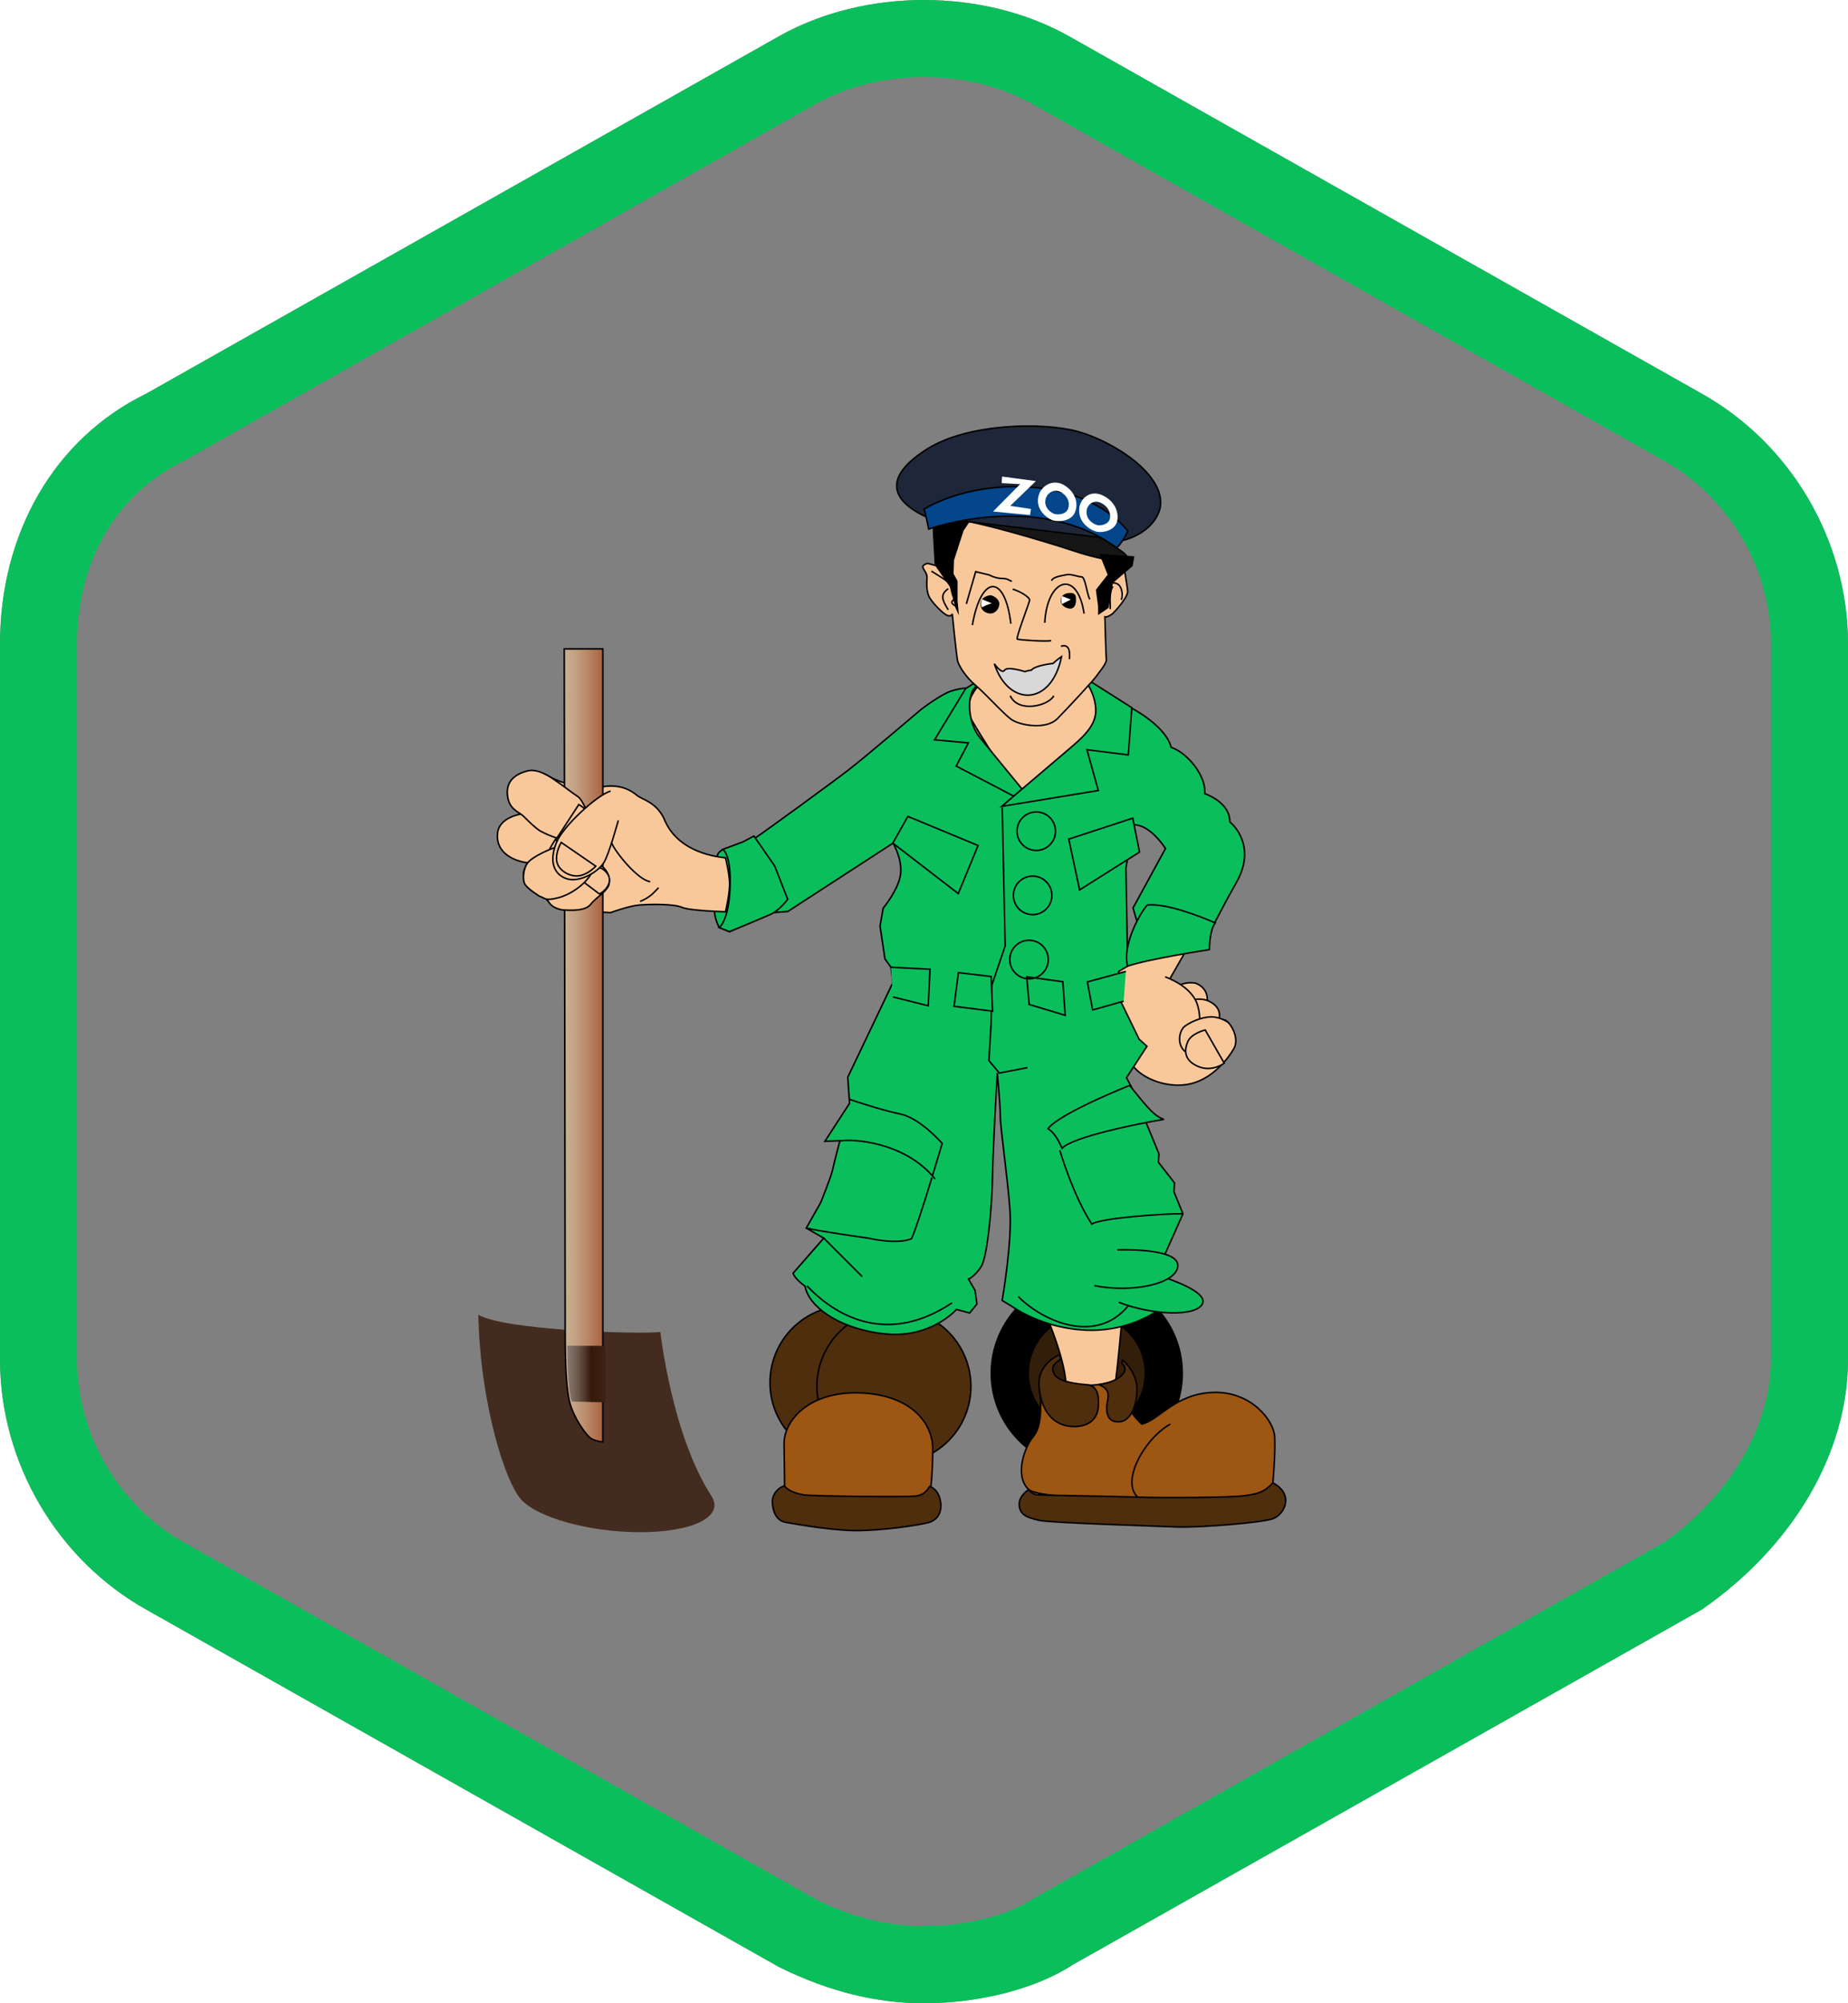 <svg xmlns="http://www.w3.org/2000/svg" width="24" height="26" viewBox="0 0 24 26">
  <rect x="0" y="0" width="24" height="26" fill="#808080" stroke="none"/>
  <defs>
    <linearGradient id="zookeeper-green-a" x1="-.001%" x2="99.999%" y1="50%" y2="50%">
      <stop offset="0%" stop-color="#442B1F"/>
      <stop offset="100%" stop-color="#442B1F"/>
    </linearGradient>
    <linearGradient id="zookeeper-green-b" x1="-.002%" y1="50%" y2="50%">
      <stop offset="0%" stop-color="#C8B091"/>
      <stop offset="19.87%" stop-color="#C5A788"/>
      <stop offset="52.9%" stop-color="#BC8E6E"/>
      <stop offset="94.79%" stop-color="#AD6745"/>
      <stop offset="99.44%" stop-color="#AB6240"/>
    </linearGradient>
    <linearGradient id="zookeeper-green-c" x1="0%" x2="100.003%" y1="50.003%" y2="50.003%">
      <stop offset="0%" stop-color="#88786F"/>
      <stop offset="10.54%" stop-color="#806F66"/>
      <stop offset="28.06%" stop-color="#6B574C"/>
      <stop offset="50.27%" stop-color="#493023"/>
      <stop offset="62.19%" stop-color="#34180A"/>
      <stop offset="100%" stop-color="#3E2316"/>
    </linearGradient>
    <linearGradient id="zookeeper-green-d" x1="50%" x2="50%" y1="99.999%" y2="-.002%">
      <stop offset="37.24%" stop-color="#1D2739"/>
      <stop offset="99.44%" stop-color="#1D2739"/>
    </linearGradient>
  </defs>
  <g fill="none">
    <path fill="#FFF" d="M24,8.358 C24,7.004 23.249,5.751 22.098,5.108 L13.881,0.469 C12.764,-0.156 11.236,-0.156 10.123,0.467 L1.898,5.11 C0.697,5.695 0,6.931 0,8.358 L0,0 L24,0 L24,8.358 Z M24,17.642 L24,26 L0,26 L0,17.642 C0,18.996 0.751,20.249 1.902,20.892 L10.119,25.531 C10.768,25.85 11.38,26 12,26 C12.685,26 13.428,25.829 13.936,25.498 L22.102,20.89 C23.277,20.075 24,18.868 24,17.642 Z"/>
    <path fill="#0ABF5B" d="M23,8.358 C23,7.34 22.421,6.434 21.611,5.981 L13.389,1.34 C12.579,0.887 11.421,0.887 10.611,1.34 L2.389,5.981 C1.463,6.434 1,7.34 1,8.358 L1,17.642 C1,18.66 1.579,19.566 2.389,20.019 L10.611,24.66 C11.074,24.887 11.537,25 12,25 C12.463,25 13.042,24.887 13.389,24.66 L21.611,20.019 C22.421,19.453 23,18.547 23,17.642 L23,8.358 Z M24,8.358 L24,17.642 C24,18.868 23.277,20.075 22.102,20.89 L13.936,25.498 C13.428,25.829 12.685,26 12,26 C11.38,26 10.768,25.85 10.119,25.531 L1.902,20.892 C0.751,20.249 0,18.996 0,17.642 L0,8.358 C0,6.931 0.697,5.695 1.898,5.11 L10.123,0.467 C11.236,-0.156 12.764,-0.156 13.881,0.469 L22.098,5.108 C23.249,5.751 24,7.004 24,8.358 Z"/>
    <g transform="translate(6.2 5.5)">
      <ellipse cx="7.914" cy="12.323" fill="#331E09" stroke="#000" stroke-width=".5" rx="1" ry="1"/>
      <path fill="#F9C89A" stroke="#000" stroke-width=".02" d="M4.615 11.468C4.615 11.468 4.79 12.208 4.814 12.428 4.837 12.647 5.282 12.752 5.328 12.497 5.375 12.243 5.539 11.618 5.539 11.618L4.615 11.468zM7.411 11.63C7.411 11.63 7.645 12.185 7.645 12.497 7.645 12.809 8.207 12.856 8.254 12.647 8.301 12.439 8.371 11.618 8.371 11.618L7.411 11.63z"/>
      <path fill="#A15813" stroke="#000" stroke-width=".02" d="M5.301,12.127 C5.208,12.166 4.942,12.196 4.841,12.158 C4.739,12.119 4.849,12.52 4.88,12.644 C4.911,12.767 5.239,12.744 5.239,12.744 L5.301,12.127 Z"/>
      <ellipse cx="4.8" cy="12.445" fill="#4F2E0E" stroke="#000" stroke-width=".02" rx="1" ry="1"/>
      <ellipse cx="5.409" cy="12.494" fill="#4F2E0E" stroke="#000" stroke-width=".02" rx="1" ry="1"/>
      <path fill="#9E5613" stroke="#000" stroke-width=".02" d="M3.989,13.786 C3.989,13.786 3.989,13.544 3.983,13.243 C3.977,12.942 4.299,12.561 4.954,12.578 C5.609,12.595 5.913,12.954 5.913,13.301 C5.913,13.648 5.884,13.925 5.849,13.995 C5.814,14.064 4.135,14.087 4.071,14.024 C4.006,13.96 3.989,13.786 3.989,13.786 Z"/>
      <path fill="#4F2E0E" stroke="#000" stroke-width=".02" d="M3.989,14.255 C3.877,14.226 3.836,14.11 3.831,14 C3.825,13.891 3.918,13.798 3.989,13.786 C4.041,13.856 4.147,13.885 4.24,13.902 C4.334,13.919 5.533,13.931 5.674,13.919 C5.814,13.908 5.849,13.827 5.873,13.792 C5.972,13.827 6.013,13.931 6.019,14.029 C6.025,14.128 5.978,14.22 5.878,14.255 C5.779,14.289 5.252,14.37 4.89,14.365 C4.527,14.359 3.989,14.255 3.989,14.255 Z"/>
      <path fill="#9E5613" stroke="#000" stroke-width=".02" d="M8.353,12.381 C8.353,12.381 8.037,12.566 7.634,12.428 C7.37,12.393 7.3,12.393 7.306,12.52 C7.312,12.647 7.347,12.994 7.224,13.139 C7.101,13.283 6.972,13.659 7.16,13.833 C7.347,14.006 10.056,13.989 10.161,13.96 C10.266,13.931 10.331,13.746 10.331,13.746 C10.331,13.746 10.366,13.353 10.354,13.145 C10.342,12.937 10.05,12.555 9.553,12.572 C9.055,12.59 8.85,12.937 8.628,12.983 C8.441,12.809 8.371,12.607 8.371,12.566 C8.371,12.526 8.353,12.381 8.353,12.381 Z"/>
      <path fill="#4F2E0E" stroke="#000" stroke-width=".02" d="M7.748 13.015C7.923 13.015 8.049 12.936 8.064 12.757 8.078 12.578 8.034 12.48 7.906 12.471 7.777 12.462 7.619 12.436 7.543 12.387 7.467 12.338 7.458 12.248 7.49 12.211 7.522 12.173 7.578 12.139 7.578 12.139L7.558 12.084C7.558 12.084 7.268 12.194 7.294 12.5 7.321 12.806 7.476 13.015 7.748 13.015zM8.067 12.471C8.181 12.509 8.205 12.581 8.188 12.659 8.171 12.737 8.133 12.963 8.331 12.954 8.529 12.945 8.581 12.624 8.563 12.477 8.546 12.329 8.431 12.188 8.379 12.153 8.372 12.176 8.369 12.196 8.369 12.196 8.369 12.196 8.408 12.22 8.409 12.277 8.41 12.335 8.292 12.445 8.067 12.471z"/>
      <path stroke="#000" stroke-width=".02" d="M9,12.983 C8.65,13.176 8.315,13.792 8.619,13.962"/>
      <path fill="#4F2E0E" stroke="#000" stroke-width=".02" d="M7.16,13.833 C7.16,13.833 7.025,13.914 7.037,14.041 C7.049,14.168 7.148,14.197 7.294,14.232 C7.441,14.266 8.827,14.307 9.079,14.318 C9.33,14.33 10.19,14.266 10.337,14.209 C10.483,14.151 10.612,13.896 10.331,13.746 C10.22,13.867 10.132,13.891 9.95,13.914 C9.769,13.937 8.921,13.943 8.57,13.931 C8.219,13.919 7.37,13.908 7.282,13.902 C7.195,13.896 7.16,13.833 7.16,13.833 Z"/>
      <path fill="#F9C89A" stroke="#000" stroke-width=".02" d="M6.54 3.356C6.499 3.402 6.306 3.622 6.399 3.807 6.493 3.992 7.025 4.801 7.025 4.801 7.025 4.801 8.201 4.212 8.166 3.934 8.131 3.657 7.891 3.327 7.891 3.327L6.54 3.356zM9.432 7.644C9.471 7.594 9.556 7.35 9.326 7.26 9.143 7.23 9.01 7.34 8.971 7.395 8.932 7.45 9.053 7.744 9.127 7.754 9.202 7.764 9.432 7.644 9.432 7.644z"/>
      <path fill="#F9C89A" stroke="#000" stroke-width=".02" d="M9.592,7.827 C9.627,7.766 9.701,7.612 9.529,7.509 C9.358,7.406 9.127,7.514 9.069,7.621 C9.01,7.729 9.166,7.967 9.198,7.967 C9.229,7.967 9.592,7.827 9.592,7.827 Z"/>
      <path fill="#F9C89A" stroke="#000" stroke-width=".02" d="M9.207,6.831 L8.991,7.207 C8.991,7.207 9.112,7.363 9.159,7.559 C9.205,7.756 9.127,7.825 9.194,7.814 C9.26,7.802 9.646,7.698 9.72,7.744 C9.794,7.791 9.896,7.98 9.826,8.107 C9.755,8.234 9.553,8.496 9.268,8.565 C8.983,8.635 8.64,8.508 8.511,8.33 C8.382,8.153 8.18,7.582 8.172,7.482 C8.164,7.382 8.301,7.078 8.301,7.078 L8.831,6.842 L9.207,6.831 Z"/>
      <path fill="#F9C89A" stroke="#000" stroke-width=".02" d="M8.932,7.178 C9.074,7.232 9.299,7.351 9.356,7.556 C9.412,7.76 9.378,7.982 9.186,8.09"/>
      <path fill="#F9C89A" stroke="#000" stroke-width=".02" d="M9.547,8.132 C9.494,8.165 9.51,8.219 9.291,8.188 C9.073,8.157 9.088,7.887 9.194,7.814 C9.299,7.74 9.467,7.683 9.58,7.702 C9.693,7.721 9.748,7.771 9.748,7.771"/>
      <path fill="#F9C89A" stroke="#000" stroke-width=".02" d="M9.452,7.868 L9.699,8.299 C9.699,8.299 9.543,8.419 9.361,8.342 C9.178,8.264 9.178,8.135 9.224,8.023 C9.27,7.911 9.452,7.868 9.452,7.868 Z"/>
      <path fill="#0ABF5B" stroke="#000" stroke-width=".02" d="M8.507,3.697 C8.507,3.697 8.94,3.923 9.01,4.2 C9.221,4.269 9.469,4.575 9.445,4.799 C9.672,4.891 9.772,5.021 9.772,5.167 C9.897,5.275 10.084,5.552 9.857,5.953 C9.631,6.354 9.498,6.631 9.498,6.631 L8.593,6.553 L8.515,6.284 L8.936,5.513 C8.936,5.513 8.749,5.212 8.531,5.204 C8.476,5.435 8.422,5.767 8.422,5.767 L8.445,7.039 L8.328,7.108 L8.305,7.394 L8.593,7.987 L8.695,8.08 L8.429,8.488 L8.492,8.604 L8.851,9.475 L8.843,9.583 L9.053,9.853 L9.046,9.968 L9.163,10.254 L8.936,10.763 L8.796,11.04 L8.929,11.441 C8.929,11.441 8.562,11.772 7.953,11.765 C7.345,11.757 6.932,11.449 6.932,11.449 L6.815,11.379 C6.815,11.379 6.947,10.624 6.916,10.2 C6.885,9.776 6.791,9.136 6.791,8.989 C6.791,8.843 6.752,8.427 6.752,8.427 C6.752,8.427 6.698,9.313 6.69,9.76 C6.682,10.207 6.62,10.816 6.542,10.94 C6.463,11.063 6.378,11.102 6.378,11.102 L6.463,11.248 L6.487,11.425 L6.393,11.541 L6.222,11.495 C6.222,11.495 5.886,11.88 5.278,11.811 C4.669,11.742 4.295,11.441 4.256,11.194 C4.115,11.094 4.1,11.025 4.1,11.025 L4.498,10.57 L4.271,10.439 L4.459,10.107 C4.459,10.107 4.591,9.783 4.615,9.675 C4.638,9.568 4.708,9.305 4.708,9.305 L4.513,9.313 L4.833,8.82 L4.81,8.481 L5.395,7.255 L5.371,7.054 L5.293,6.946 L5.229,6.519 L5.27,6.287 C5.27,6.287 5.472,6.044 5.496,5.844 C5.519,5.644 5.398,5.443 5.398,5.443 L4.031,6.33 L3.836,6.345 L3.273,6.592 L3.141,6.538 C3.141,6.538 3.094,6.461 3.078,6.337 C3.062,6.214 3.078,5.659 3.125,5.582 C3.172,5.505 3.281,5.505 3.281,5.505 C3.281,5.505 3.46,5.474 3.601,5.381 C3.741,5.289 4.607,4.657 4.817,4.495 C5.028,4.333 5.761,3.709 5.761,3.709 C5.761,3.709 6.011,3.516 6.151,3.47 C6.292,3.423 6.385,3.431 6.385,3.431 L6.393,4.094 L7.025,4.801 L7.712,4.395 L8.258,3.894 L8.507,3.697 Z"/>
      <path fill="#0ABF5B" stroke="#000" stroke-width=".02" d="M6.434,3.379 L6.341,3.437 L5.937,4.102 L6.376,4.142 L6.218,4.443 L7.049,4.877 L7.119,4.796 C7.119,4.796 6.657,4.235 6.516,4.061 C6.376,3.888 6.335,3.5 6.493,3.396 C6.651,3.292 6.434,3.379 6.434,3.379"/>
      <path fill="#0ABF5B" stroke="#000" stroke-width=".02" d="M6.809,4.966 L8.064,4.76 L7.916,4.231 L8.453,4.298 L8.499,3.685 L7.944,3.333 L7.891,3.327 C7.891,3.327 8.026,3.5 8.031,3.714 C8.037,3.928 7.838,4.09 7.675,4.229 C7.511,4.368 6.809,4.966 6.809,4.966 Z"/>
      <polygon fill="#0ABF5B" stroke="#000" stroke-width=".02" points="8.511 5.119 8.599 5.559 7.821 6.05 7.68 5.391"/>
      <polyline fill="#0ABF5B" stroke="#000" stroke-width=".02" points="6.816 4.981 6.854 6.777 6.681 7.286 6.672 7.779 6.643 8.265 6.778 8.427 7.143 8.357"/>
      <polygon fill="#0ABF5B" stroke="#000" stroke-width=".02" points="7.134 7.178 7.166 7.537 7.634 7.678 7.603 7.242"/>
      <polyline fill="#0ABF5B" stroke="#000" stroke-width=".02" points="8.422 7.108 7.922 7.244 7.99 7.608 8.393 7.494"/>
      <polygon fill="#0ABF5B" stroke="#000" stroke-width=".02" points="6.672 7.174 6.69 7.624 6.19 7.561 6.247 7.124"/>
      <polyline fill="#0ABF5B" stroke="#000" stroke-width=".02" points="5.371 7.054 5.878 7.08 5.855 7.554 5.395 7.439"/>
      <polygon fill="#0ABF5B" stroke="#000" stroke-width=".02" points="5.395 5.443 6.245 6.098 6.502 5.474 5.59 5.096"/>
      <path fill="#0ABF5B" stroke="#000" stroke-width=".02" d="M9.506 6.825C9.506 6.825 9.506 6.576 9.582 6.478 9.395 6.397 8.944 6.218 8.698 6.247 8.581 6.386 8.373 6.79 8.445 7.039 8.716 6.946 9.506 6.825 9.506 6.825zM3.591 5.351L3.86 5.738 4.03 6.172C4.03 6.172 3.924 6.316 3.807 6.368 3.69 6.42 3.273 6.592 3.273 6.592L3.14 6.538C3.14 6.538 3.263 6.461 3.281 6.021 3.298 5.582 3.187 5.524 3.187 5.524L3.45 5.426 3.591 5.351zM7.563 9.427C7.563 9.427 7.733 10.011 7.979 10.387 8.102 10.306 8.956 10.248 9.163 10.254"/>
      <path stroke="#000" stroke-width=".02" d="M4.271,10.439 C4.427,10.479 5.089,10.572 5.089,10.572 C5.089,10.572 5.445,10.658 5.638,10.577 C5.738,10.358 6.036,9.34 6.036,9.34 C6.036,9.34 5.75,9.011 5.492,8.959 C5.235,8.906 4.831,8.768 4.831,8.768"/>
      <path fill="#0ABF5B" stroke="#000" stroke-width=".02" d="M4.708,9.309 C4.849,9.279 5.545,9.309 5.943,9.801"/>
      <path stroke="#000" stroke-width=".02" d="M4.498,10.57 L4.998,11.07"/>
      <path fill="#0ABF5B" stroke="#000" stroke-width=".02" d="M4.281,11.19 C4.544,11.47 5.235,12.03 6.165,11.409"/>
      <path stroke="#000" stroke-width=".02" d="M7.025,11.329 C7.347,11.654 8.078,11.983 8.494,11.393"/>
      <path fill="#0ABF5B" stroke="#000" stroke-width=".02" d="M8.33,11.402 C8.745,11.568 9.348,11.597 9.418,11.416 C9.488,11.235 8.796,11.04 8.796,11.04"/>
      <path fill="#0ABF5B" stroke="#000" stroke-width=".02" d="M8.014 11.187C8.523 11.287 9.096 11.156 9.096 10.924 9.096 10.691 8.312 10.722 8.312 10.722M8.47 8.588C8.64 8.791 8.769 8.982 8.915 9.028 8.564 9.086 7.721 9.259 7.593 9.404 7.534 9.271 7.487 9.201 7.411 9.149 7.563 8.947 8.47 8.588 8.47 8.588z"/>
      <path fill="#F9C89A" stroke="#000" stroke-width=".02" d="M3.222,5.634 C3.011,5.611 2.579,5.524 2.421,5.119 C2.321,4.917 2.157,4.882 2.081,4.83 C1.982,4.744 1.841,4.68 1.642,4.709 C1.443,4.738 1.128,4.691 0.929,4.576 C0.73,4.46 0.519,4.535 0.449,4.634 C0.379,4.732 0.373,4.871 0.443,4.946 C0.513,5.021 0.56,5.067 0.56,5.067 C0.56,5.067 0.285,5.108 0.262,5.31 C0.238,5.513 0.385,5.611 0.478,5.651 C0.572,5.692 0.654,5.698 0.654,5.698 C0.654,5.698 0.548,5.836 0.624,5.969 C0.7,6.102 0.888,6.16 0.888,6.16 C0.888,6.16 0.975,6.282 1.069,6.299 C1.163,6.316 1.73,6.345 1.73,6.345 C1.73,6.345 1.964,6.258 2.099,6.247 C2.233,6.235 2.549,6.23 2.655,6.276 C2.76,6.322 3.222,6.334 3.222,6.334 C3.222,6.334 3.281,6.085 3.275,5.952 C3.269,5.819 3.222,5.634 3.222,5.634 Z"/>
      <path fill="url(#zookeeper-green-a)" d="M2.376,11.788 C2.056,11.819 0.355,11.765 0.012,11.564 C0.036,12.721 0.363,13.746 0.574,13.969 C0.784,14.193 1.44,14.386 2.118,14.386 C2.797,14.386 3.213,14.184 3.039,13.916 C2.524,13.121 2.376,11.788 2.376,11.788 Z"/>
      <path fill="url(#zookeeper-green-b)" stroke="#000" stroke-width=".02" d="M1.629,13.214 L1.629,2.922 L1.128,2.922 C1.128,2.922 1.14,11.329 1.14,11.769 C1.14,12.208 1.153,12.532 1.203,12.717 C1.254,12.902 1.416,13.145 1.492,13.179 C1.568,13.214 1.629,13.214 1.629,13.214 Z"/>
      <path fill="url(#zookeeper-green-c)" d="M1.662,11.967 L1.167,11.967 C1.167,11.967 1.167,12.598 1.23,12.691 C1.315,12.694 1.667,12.701 1.667,12.701 L1.662,11.967 Z"/>
      <path fill="#F9C89A" stroke="#000" stroke-width=".02" d="M1.086,5.285 C1.086,5.285 0.844,5.627 0.859,5.735 C0.873,5.842 1.327,5.765 1.356,5.627 C1.385,5.489 1.086,5.285 1.086,5.285 Z"/>
      <path fill="#F9C89A" stroke="#000" stroke-width=".02" d="M1.104,6.31 C1.21,6.316 1.403,6.328 1.473,6.235 C1.543,6.143 1.713,6.056 1.713,5.952 C1.713,5.848 1.683,5.79 1.578,5.709 C1.473,5.628 0.958,5.825 0.929,5.877 C0.899,5.929 0.858,6.073 0.876,6.114 C0.894,6.154 0.929,6.23 0.981,6.264 C1.034,6.299 1.104,6.31 1.104,6.31 Z"/>
      <path fill="#F9C89A" stroke="#000" stroke-width=".02" d="M1.397,5.961 L1.581,6.1 C1.581,6.118 1.814,5.969 1.667,5.813 C1.519,5.657 1.397,5.897 1.397,5.897 L1.397,5.961 Z"/>
      <path fill="#F9C89A" stroke="#000" stroke-width=".02" d="M.808 6.133C.878 6.152.87 6.199 1.05 6.152 1.229 6.106 1.432 5.952 1.49 5.813 1.549 5.674 1.221 5.447 1.085 5.478.948 5.509.714 5.62.654 5.698.593 5.775.582 5.925.621 5.983.66 6.041.808 6.133.808 6.133zM1.443 5.058C1.401 4.996 1.358 4.873 1.303 4.838 1.248 4.803 1.069 4.665 1.014 4.63.96 4.595.792 4.468.648 4.506.504 4.545.371 4.626.39 4.819.41 5.011.535 5.031.601 5.096.667 5.162.761 5.254.816 5.285.87 5.316 1.026 5.389 1.143 5.401 1.26 5.412 1.373 5.339 1.416 5.266 1.459 5.193 1.443 5.058 1.443 5.058z"/>
      <path fill="#F9C89A" stroke="#000" stroke-width=".02" d="M1.317,4.942 L1.015,5.405 C1.015,5.405 1.345,5.518 1.466,5.35 C1.632,5.118 1.317,4.942 1.317,4.942 Z"/>
      <path fill="#F9C89A" stroke="#000" stroke-width=".02" d="M1.73,4.767 C1.555,4.819 1.116,5.218 1.028,5.432 C0.94,5.646 0.97,5.831 1.145,5.9 C1.321,5.969 1.578,5.813 1.648,5.686 C1.718,5.559 1.83,5.148 1.83,5.148"/>
      <path fill="#F9C89A" stroke="#000" stroke-width=".02" d="M1.089 5.434L1.537 5.742C1.537 5.742 1.446 5.845 1.325 5.866 1.205 5.887 1.047 5.797 1.03 5.676 1.013 5.555 1.089 5.434 1.089 5.434zM1.744 5.443C1.796 5.566 2.086 5.923 2.244 5.943M2.113 6.2C2.233 6.148 2.269 6.111 2.353 6.021"/>
      <path fill="#000" d="M7.258 5.548C7.114 5.548 6.998 5.432 6.998 5.288 6.998 5.145 7.114 5.028 7.258 5.028 7.401 5.028 7.518 5.145 7.518 5.288 7.518 5.432 7.401 5.548 7.258 5.548zM7.258 5.528C7.39 5.528 7.498 5.421 7.498 5.288 7.498 5.156 7.39 5.048 7.258 5.048 7.125 5.048 7.018 5.156 7.018 5.288 7.018 5.421 7.125 5.528 7.258 5.528zM7.211 6.381C7.067 6.381 6.951 6.265 6.951 6.121 6.951 5.977 7.067 5.861 7.211 5.861 7.354 5.861 7.471 5.977 7.471 6.121 7.471 6.265 7.354 6.381 7.211 6.381zM7.211 6.361C7.343 6.361 7.451 6.254 7.451 6.121 7.451 5.989 7.343 5.881 7.211 5.881 7.078 5.881 6.971 5.989 6.971 6.121 6.971 6.254 7.078 6.361 7.211 6.361zM7.164 7.214C7.02 7.214 6.904 7.097 6.904 6.954 6.904 6.81 7.02 6.694 7.164 6.694 7.308 6.694 7.424 6.81 7.424 6.954 7.424 7.097 7.308 7.214 7.164 7.214zM7.164 7.194C7.296 7.194 7.404 7.086 7.404 6.954 7.404 6.821 7.296 6.714 7.164 6.714 7.031 6.714 6.924 6.821 6.924 6.954 6.924 7.086 7.031 7.194 7.164 7.194z"/>
      <path fill="#F9C89A" stroke="#000" stroke-width=".02" d="M5.976,1.847 L5.847,1.812 C5.847,1.812 5.777,1.828 5.785,1.862 C5.793,1.897 5.843,1.939 5.839,2.001 C5.835,2.063 5.828,2.182 5.874,2.259 C5.921,2.336 6.034,2.452 6.093,2.483 C6.151,2.514 6.167,2.467 6.167,2.467 C6.167,2.467 6.222,3.022 6.237,3.08 C6.253,3.138 6.335,3.281 6.467,3.393 C6.6,3.504 6.826,3.759 6.932,3.836 C7.037,3.913 7.384,3.978 7.532,3.828 C7.68,3.678 8,3.331 8.035,3.281 C8.07,3.231 8.172,3.111 8.168,3.065 C8.164,3.019 8.149,2.525 8.149,2.506 C8.172,2.514 8.223,2.487 8.25,2.464 C8.277,2.44 8.449,2.255 8.445,2.174 C8.441,2.094 8.39,1.87 8.41,1.855 C8.429,1.839 8.457,1.777 8.422,1.762 C8.386,1.747 8.18,1.897 8.18,1.897 C8.18,1.897 8.138,1.37 7.946,1.234 C7.754,1.098 6.198,1.003 6.105,1.126 C6.011,1.249 5.976,1.847 5.976,1.847 Z"/>
      <polygon fill="#000" points="6.254 2.487 6.208 2.388 6.141 2.123 5.938 1.831 5.914 1.407 5.914 1.326 6.477 1.145 6.314 1.388 6.19 1.77 6.184 1.947 6.236 2.04 6.236 2.298"/>
      <path fill="#161616" stroke="#000" stroke-width=".02" d="M8.301,1.61 C8.704,1.87 8.178,1.795 7.745,1.65 C7.312,1.506 6.446,1.257 6.247,1.251 C6.048,1.245 7.563,1.13 7.797,1.205 C8.031,1.28 8.301,1.61 8.301,1.61 Z"/>
      <path fill="url(#zookeeper-green-d)" stroke="#000" stroke-width=".02" d="M5.816,1.203 C5.317,0.964 5.317,0.656 5.847,0.324 C6.378,-0.007 7.345,-0.023 7.797,0.101 C8.25,0.224 8.952,0.663 8.866,1.095 C8.78,1.427 8.39,1.512 8.39,1.512 L5.816,1.203 Z"/>
      <path fill="#03468B" stroke="#000" stroke-width=".02" d="M5.861,1.367 C5.861,1.367 5.826,1.188 5.802,1.107 C6.522,0.685 7.85,0.673 8.447,1.39 C8.429,1.442 8.353,1.569 8.301,1.61 C7.277,0.858 5.861,1.367 5.861,1.367 Z"/>
      <polygon fill="#FFF" points="7.189 1.106 7.177 1.185 6.697 1.139 7.049 .783 6.809 .77 6.814 .685 7.253 .744 6.92 1.066"/>
      <path fill="#FFF" d="M7.63.803C7.764.889 7.809 1.028 7.761 1.148 7.714 1.268 7.541 1.278 7.467 1.251 7.393 1.224 7.22 1.098 7.3.899 7.354.783 7.497.716 7.63.803zM7.388.953C7.338 1.075 7.444 1.153 7.49 1.169 7.535 1.185 7.641 1.179 7.67 1.106 7.699 1.032 7.672.947 7.59.894 7.508.841 7.42.881 7.388.953zM8.119.929C8.264.997 8.333 1.131 8.31 1.257 8.287 1.384 8.124 1.418 8.047 1.402 7.971 1.386 7.781 1.283 7.82 1.072 7.849.948 7.974.861 8.119.929zM7.914 1.114C7.89 1.243 8.006 1.306 8.053 1.316 8.1 1.326 8.201 1.305 8.215 1.227 8.229 1.15 8.186 1.068 8.097 1.026 8.009.985 7.932 1.038 7.914 1.114z"/>
      <polygon fill="#000" points="8.061 2.483 8.197 2.39 8.253 2.067 8.51 1.847 8.532 1.72 8.077 1.689 8.185 1.959 8.032 2.155 8.061 2.371"/>
      <path stroke="#000" stroke-width=".02" d="M7.953 2.279C7.914 2.202 7.894 1.987 7.847 1.987 7.8 1.987 7.71 1.947 7.651 1.959 7.593 1.972 7.473 1.986 7.457 2.037M6.942 2.042C6.903 2.042 6.903 2.008 6.816 2.008 6.728 2.008 6.646 1.962 6.646 1.962L6.471 1.92 6.35 2.338M6.951 2.147C7.021 2.163 7.181 2.248 7.171 2.294 7.161 2.34 6.991 2.783 7.011 2.795 7.031 2.807 7.401 2.83 7.451 2.814M7.579 2.888C7.713 2.846 7.689 3.015 7.689 3.055M6.928 2.595C6.852 1.95 6.544 1.95 6.428 2.613M7.368 2.583C7.4 2.001 7.793 1.882 7.879 2.464"/>
      <path fill="#000" d="M6.664 2.463C6.723 2.463 6.778 2.405 6.778 2.337 6.778 2.268 6.69 2.226 6.664 2.226 6.638 2.226 6.534 2.249 6.534 2.337 6.534 2.424 6.605 2.463 6.664 2.463zM7.7 2.399C7.75 2.399 7.774 2.351 7.774 2.294 7.774 2.238 7.774 2.196 7.7 2.196 7.626 2.196 7.576 2.231 7.576 2.297 7.576 2.363 7.65 2.399 7.7 2.399z"/>
      <path fill="#D8D8D8" stroke="#000" stroke-width=".02" d="M6.713,3.115 C6.9,3.682 7.458,3.663 7.586,3.022 C7.543,3.05 7.475,3.111 7.475,3.111 C7.475,3.111 7.243,3.134 7.193,3.199 C7.158,3.199 7.111,3.217 7.111,3.217 C7.111,3.217 6.881,3.143 6.846,3.199 C6.811,3.255 6.713,3.115 6.713,3.115 Z"/>
      <path stroke="#000" stroke-width=".02" d="M7.485,3.53 C7.425,3.657 7.026,3.762 6.92,3.53"/>
      <path fill="#FCFCFC" d="M7.592 2.237L7.707 2.282C7.707 2.282 7.592 2.34 7.592 2.34 7.592 2.34 7.572 2.292 7.592 2.237zM6.551 2.277C6.637 2.312 6.68 2.33 6.68 2.33 6.68 2.33 6.611 2.351 6.551 2.382 6.551 2.382 6.531 2.348 6.551 2.277z"/>
      <path stroke="#000" stroke-width=".02" d="M8.253 2.11C8.193 2.2 8.228 2.378 8.216 2.405M8.361 2.286C8.386 2.246 8.386 2.039 8.233 2.069M5.896 1.913C5.959 1.954 6.13 2.048 6.143 2.097 6.155 2.146 6.162 2.212 6.187 2.255 6.212 2.298 6.098 2.302 6.215 2.369M6.115 2.415C6.037 2.29 6.004 2.218 6.115 2.141"/>
    </g>
  </g>
</svg>

